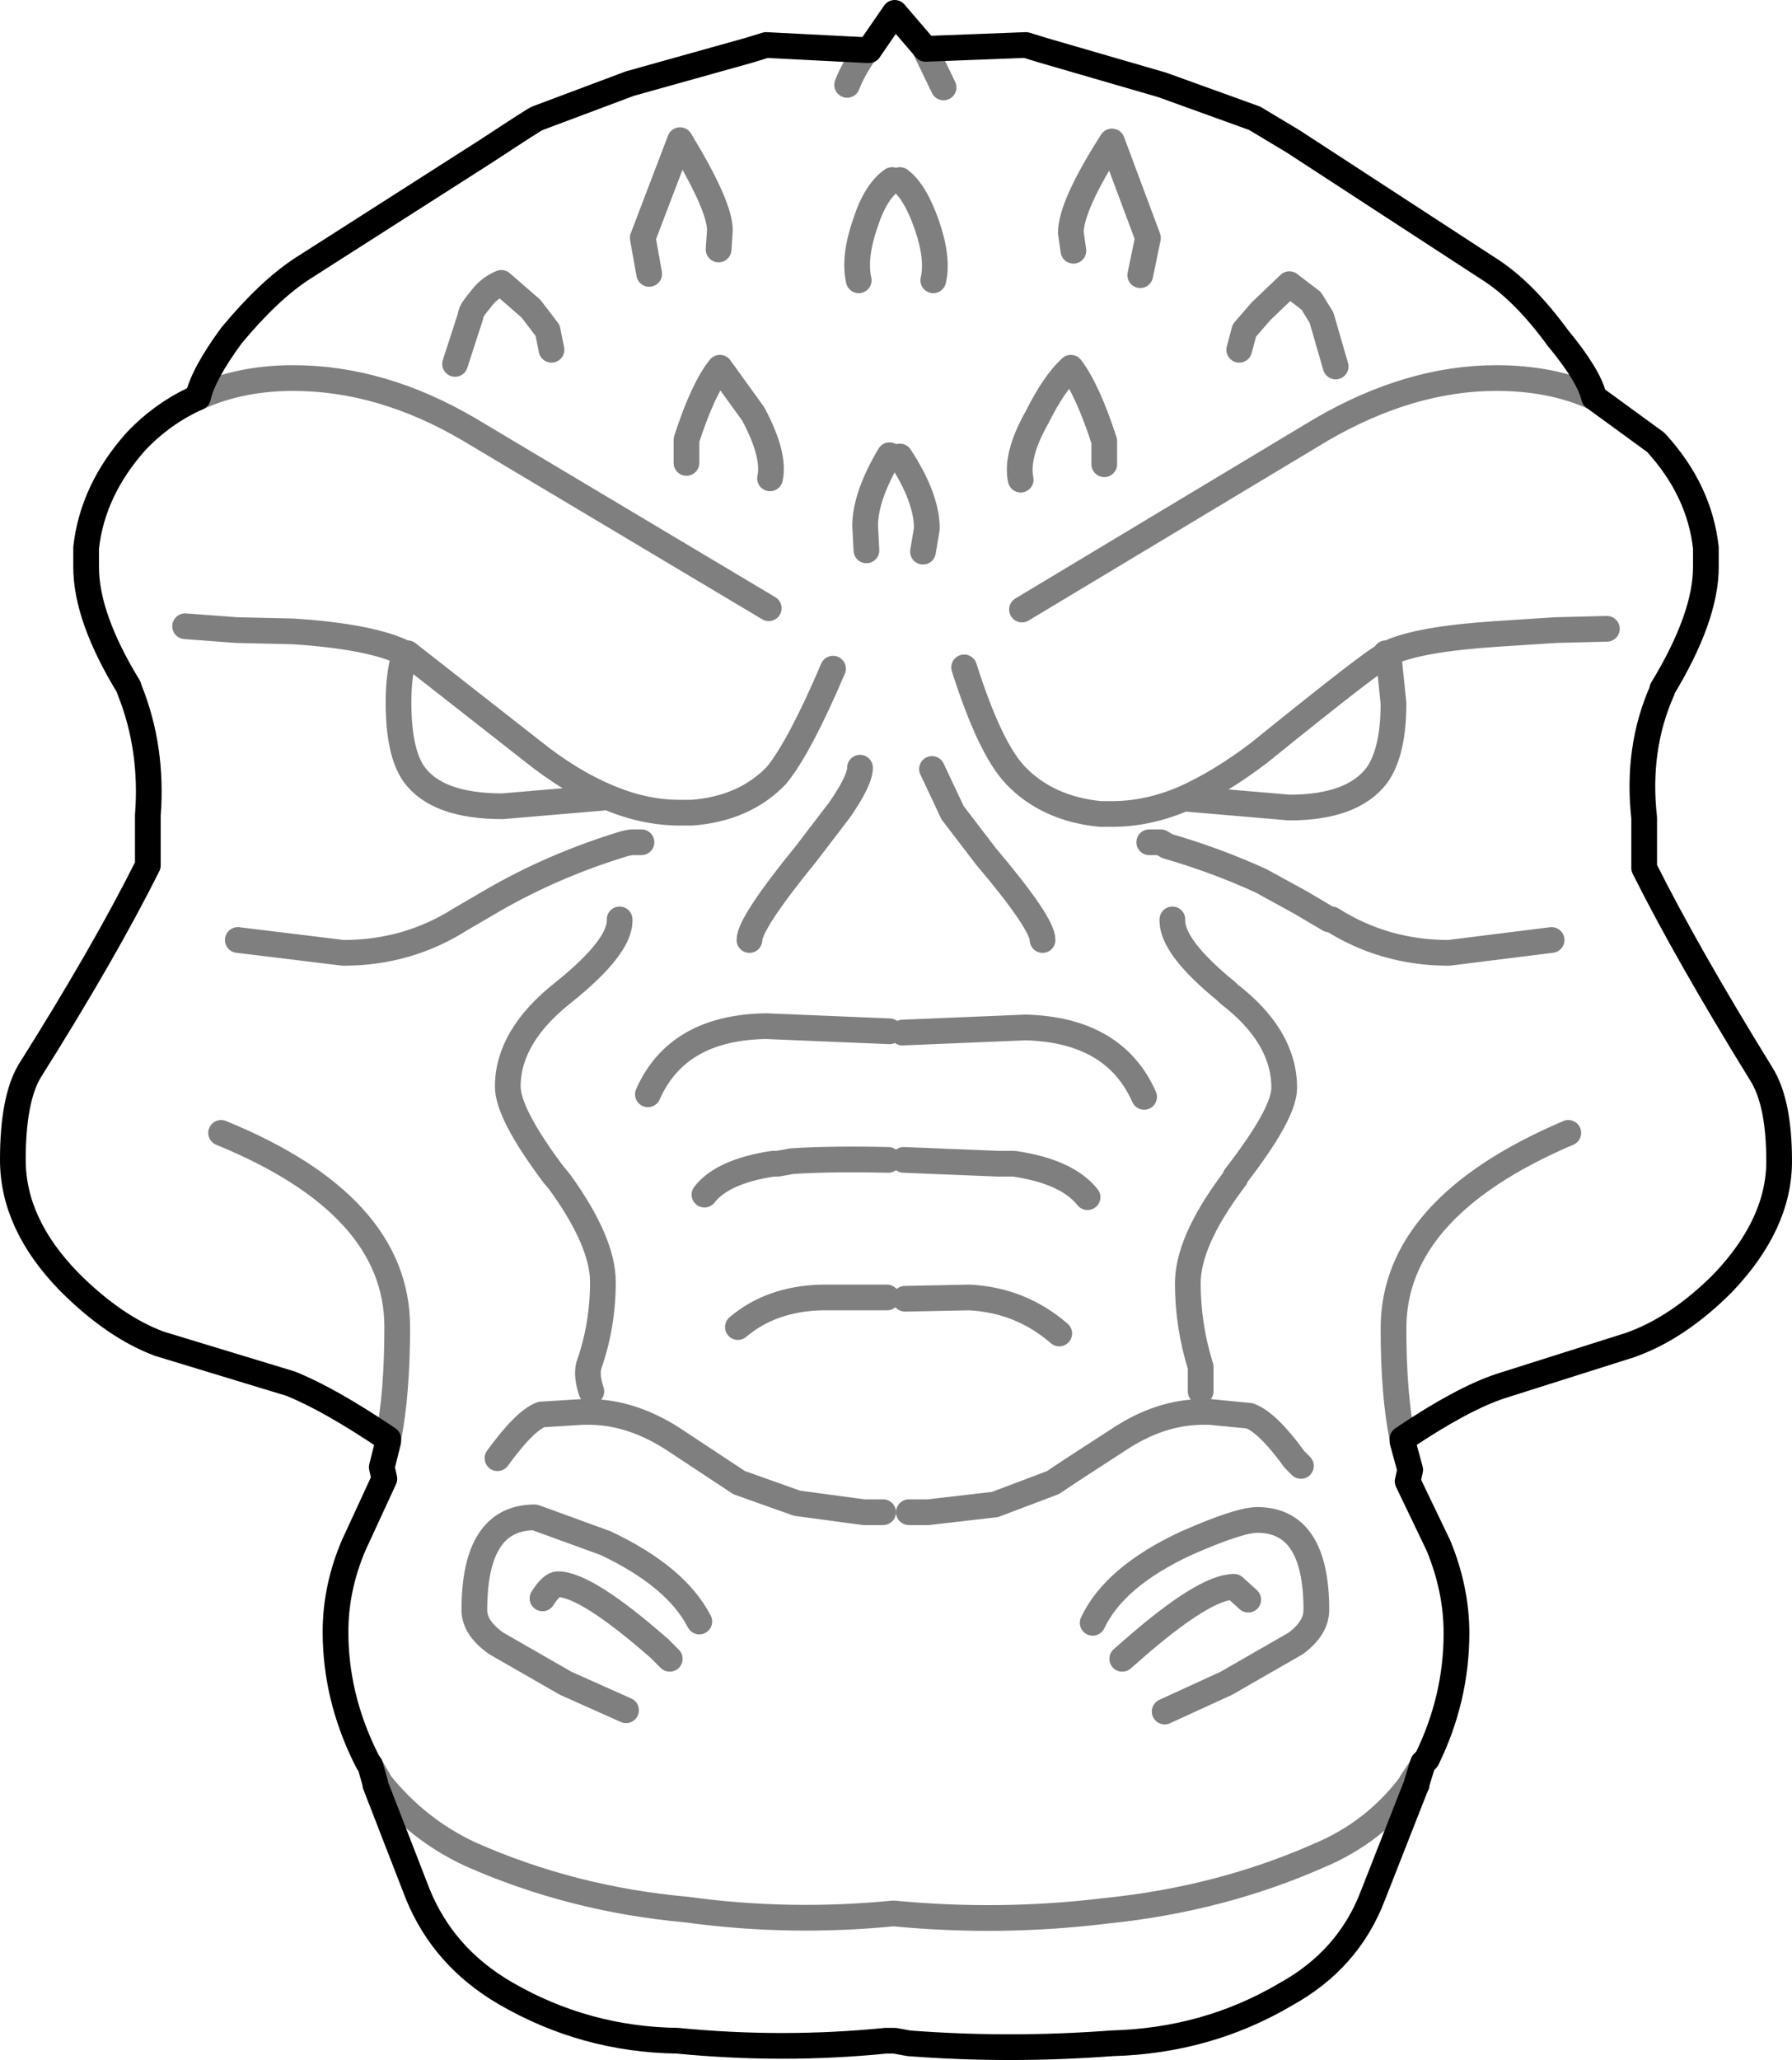 <?xml version="1.0" encoding="UTF-8" standalone="no"?>
<svg xmlns:xlink="http://www.w3.org/1999/xlink" height="80.1px" width="69.7px" xmlns="http://www.w3.org/2000/svg">
  <g transform="matrix(1.0, 0.0, 0.0, 1.0, -365.1, -105.6)">
    <path d="M398.8 107.55 L394.9 107.35 394.25 107.55 389.6 108.85 386.0 110.2 Q385.95 110.2 384.05 111.45 L376.85 116.05 Q375.55 116.9 374.1 118.65 373.0 120.15 372.8 121.05 371.45 121.65 370.4 122.75 368.7 124.65 368.45 126.9 L368.45 127.65 Q368.45 129.6 370.1 132.3 L370.15 132.45 Q371.05 134.7 370.85 137.3 L370.85 139.25 Q369.15 142.65 366.25 147.25 365.6 148.35 365.6 150.7 365.6 153.2 367.8 155.45 369.55 157.2 371.3 157.85 L376.4 159.4 Q377.9 160.0 380.2 161.55 L380.2 161.65 379.95 162.65 380.05 163.1 378.85 165.7 Q378.15 167.35 378.15 169.05 378.15 171.55 379.3 173.9 L379.4 174.1 379.5 174.25 379.7 174.95 379.7 175.0 381.35 179.25 Q382.35 181.7 384.75 183.1 387.85 184.9 391.45 184.95 395.55 185.35 399.55 184.95 L399.9 184.95 400.45 185.05 Q404.35 185.35 408.35 185.05 412.05 184.95 415.1 183.15 417.55 181.8 418.5 179.3 L420.15 175.1 420.2 175.0 420.2 174.95 420.4 174.3 420.45 174.15 420.6 174.0 Q421.75 171.65 421.75 169.1 421.75 167.4 421.05 165.7 L419.85 163.2 419.95 162.75 419.65 161.65 419.65 161.55 Q421.95 160.0 423.45 159.5 L428.5 157.9 Q430.35 157.25 432.1 155.5 434.3 153.2 434.3 150.75 434.3 148.45 433.6 147.35 430.7 142.65 429.05 139.35 L429.05 137.4 Q428.75 134.7 429.75 132.45 L429.75 132.4 Q431.45 129.6 431.45 127.65 L431.45 126.9 Q431.2 124.65 429.5 122.8 L427.1 121.05 Q426.9 120.2 425.7 118.75 424.35 116.9 423.0 116.05 L415.4 111.1 413.9 110.2 410.3 108.9 405.65 107.55 405.0 107.35 401.1 107.5 399.9 106.1 398.9 107.55" fill="none" stroke="#000000" stroke-linecap="round" stroke-linejoin="round" stroke-width="1.0"/>
    <path d="M401.1 107.5 L401.1 107.55 401.8 109.0 M372.8 121.05 Q374.45 120.3 376.5 120.3 379.95 120.3 383.35 122.3 L395.0 129.25 M398.9 107.55 L398.8 107.55 Q398.25 108.35 398.05 108.9 M393.05 115.3 L393.1 114.55 Q393.1 113.6 391.55 111.05 L390.1 114.85 390.35 116.25 M386.55 119.2 L386.4 118.45 385.75 117.6 384.6 116.6 Q384.1 116.8 383.75 117.3 383.4 117.7 383.4 117.9 L382.8 119.75 M391.8 123.6 L391.8 122.7 Q392.45 120.7 393.1 119.9 L394.4 121.7 Q395.25 123.3 395.05 124.2 M398.5 116.5 Q398.3 115.6 398.75 114.3 399.15 113.05 399.8 112.6 M401.4 116.5 Q401.6 115.65 401.15 114.35 400.7 113.05 400.1 112.6 M380.2 161.55 Q380.55 159.8 380.55 157.2 380.55 152.45 373.7 149.65 M381.2 135.7 Q382.1 136.95 384.65 136.95 L388.75 136.6 Q387.3 136.0 385.8 134.8 L380.95 131.0 380.85 131.0 Q380.6 131.8 380.6 132.9 380.6 134.85 381.2 135.7 M372.3 129.95 L374.3 130.1 376.5 130.15 Q379.55 130.35 380.85 131.0 M374.35 142.15 L378.45 142.65 Q380.95 142.65 383.0 141.35 L384.2 140.65 Q386.6 139.25 389.4 138.4 L389.65 138.35 390.05 138.35 M402.6 131.55 Q403.6 134.7 404.6 135.75 405.85 137.05 407.9 137.25 L408.35 137.25 Q409.75 137.25 411.15 136.65 412.6 136.0 414.1 134.85 418.55 131.25 418.95 131.1 L419.0 131.0 419.1 131.0 Q420.25 130.45 423.3 130.25 L425.6 130.1 427.6 130.05 M398.8 127.0 L398.75 126.05 Q398.75 124.9 399.7 123.3 M388.75 136.6 Q390.15 137.2 391.55 137.2 L391.75 137.2 392.0 137.2 Q394.05 137.05 395.3 135.75 396.2 134.65 397.5 131.6 M401.0 127.05 L401.15 126.15 Q401.15 124.95 400.1 123.35 M388.1 159.7 Q387.9 159.1 388.0 158.7 388.55 157.15 388.55 155.45 388.55 153.9 386.9 151.6 L386.7 151.35 386.65 151.3 Q384.85 148.9 384.85 147.85 384.85 145.9 387.0 144.2 389.25 142.4 389.2 141.35 M394.25 142.15 Q394.25 141.5 396.45 138.8 L397.75 137.1 Q398.55 135.95 398.55 135.45 M401.35 135.5 L402.15 137.2 403.45 138.9 Q405.65 141.5 405.65 142.15 M390.3 148.15 Q391.45 145.55 394.9 145.5 L399.7 145.7 M407.4 152.15 Q406.6 151.15 404.55 150.85 L403.95 150.85 400.25 150.7 M399.65 150.7 Q397.4 150.65 395.9 150.75 L395.35 150.85 395.15 150.85 Q393.2 151.15 392.5 152.05 M400.3 156.1 L402.8 156.05 Q404.8 156.15 406.3 157.45 M393.8 157.2 Q395.1 156.1 397.05 156.05 L399.6 156.05 M399.45 164.4 L398.7 164.4 396.1 164.05 393.85 163.25 391.2 161.5 Q389.6 160.5 388.0 160.5 L387.95 160.5 387.75 160.5 386.15 160.6 Q385.5 160.85 384.45 162.3 M391.15 170.1 L390.8 169.75 390.75 169.7 Q387.9 167.2 386.8 167.2 386.55 167.2 386.2 167.75 M392.3 168.65 Q391.4 166.9 388.65 165.6 L385.9 164.6 Q383.55 164.6 383.55 168.2 383.55 168.9 384.4 169.5 L387.1 171.05 389.45 172.1 M400.45 164.4 L401.2 164.4 403.8 164.1 406.05 163.25 406.8 162.75 408.65 161.55 Q410.25 160.5 411.9 160.5 L412.05 160.5 412.15 160.5 413.7 160.65 Q414.4 160.9 415.45 162.35 L415.7 162.6 M379.5 174.25 L379.9 174.95 Q381.35 176.75 383.4 177.7 387.35 179.45 391.8 179.85 395.8 180.4 399.85 180.0 404.0 180.4 408.1 179.9 412.55 179.45 416.4 177.75 418.55 176.85 419.95 175.0 L420.0 174.9 420.4 174.3 M419.65 161.55 Q419.3 159.85 419.3 157.25 419.3 152.55 426.1 149.65 M427.1 121.05 Q425.45 120.3 423.3 120.3 419.95 120.3 416.5 122.3 L404.85 129.3 M413.3 119.2 L413.5 118.45 414.15 117.7 415.25 116.65 416.1 117.3 416.5 117.95 417.05 119.85 M406.85 115.35 L406.75 114.65 Q406.75 113.6 408.35 111.1 L409.75 114.85 409.45 116.3 M408.05 123.65 L408.05 122.75 Q407.4 120.75 406.75 119.9 406.1 120.5 405.45 121.8 404.6 123.3 404.8 124.25 M411.15 136.65 L415.25 137.0 Q417.7 137.0 418.65 135.75 419.3 134.85 419.3 132.95 L419.1 131.0 M425.45 142.15 L421.45 142.65 Q418.95 142.65 416.9 141.35 L416.8 141.35 415.7 140.7 414.15 139.85 Q412.4 139.05 410.5 138.5 L410.25 138.35 409.8 138.35 M400.2 145.75 L405.0 145.55 Q408.45 145.65 409.6 148.25 M411.8 159.7 L411.8 158.75 Q411.3 157.15 411.3 155.5 411.3 153.9 413.0 151.6 L413.15 151.4 413.15 151.35 Q415.05 148.9 415.05 147.9 415.05 145.9 412.9 144.25 L412.85 144.2 412.8 144.15 Q410.65 142.4 410.7 141.35 M413.65 167.8 L413.1 167.3 Q411.95 167.3 409.15 169.75 L408.75 170.1 M410.4 172.15 L412.8 171.05 415.5 169.5 Q416.3 168.9 416.3 168.2 416.3 164.7 414.0 164.7 413.3 164.7 411.25 165.6 408.45 166.9 407.6 168.7" fill="none" stroke="#000000" stroke-linecap="round" stroke-linejoin="round" stroke-opacity="0.502" stroke-width="1.0"/>
  </g>
</svg>
